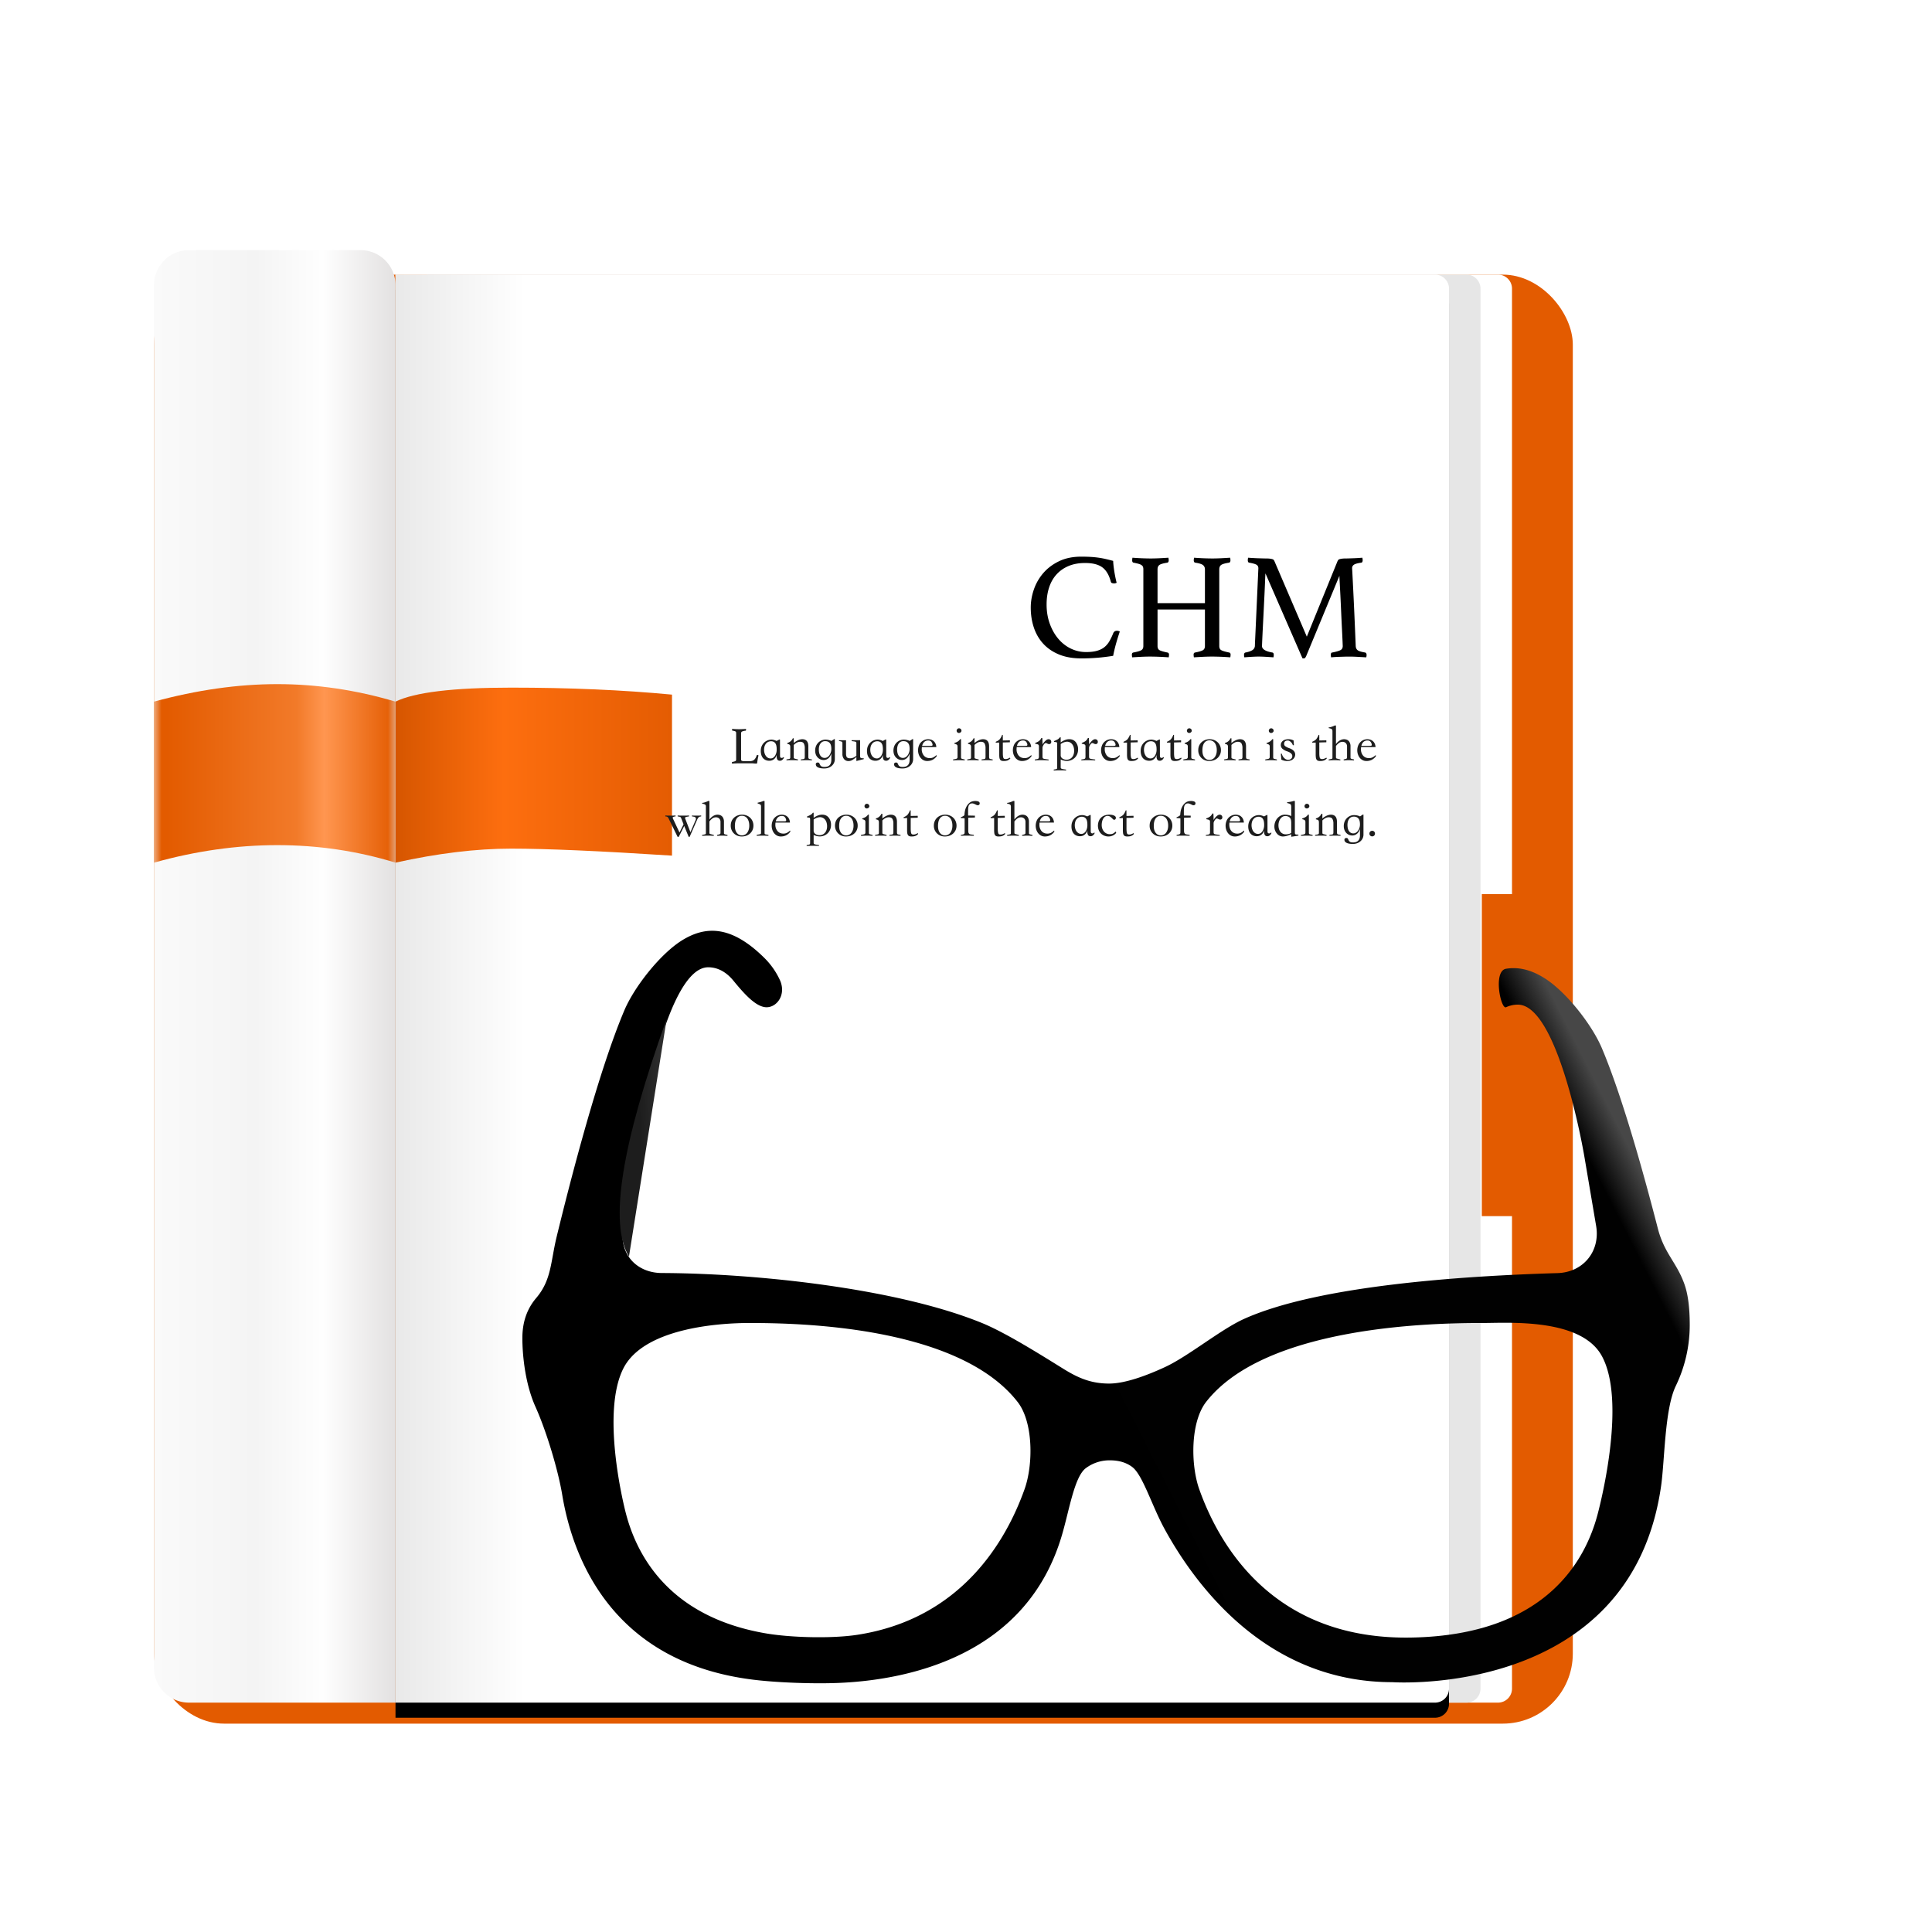 <svg width="128" height="128" version="1.1" viewBox="0 0 128 128" xmlns="http://www.w3.org/2000/svg" xmlns:xlink="http://www.w3.org/1999/xlink"><title>chmsee-icon</title><defs><linearGradient id="d" x1="18.628" x2="99.89" y1="42.025" y2="42.025" gradientTransform="scale(.859 1.164)" gradientUnits="userSpaceOnUse"><stop stop-color="#E9E9E9" offset="0"/><stop stop-color="#fff" offset=".123"/><stop stop-color="#fff" offset="1"/></linearGradient><path id="c" d="M16 1.623h68.87c.512 0 .928.415.928.928v92.754a.928.928 0 0 1-.928.927H16V1.623z"/><filter id="b" x="-2.9%" y="-1.1%" width="105.7%" height="104.2%"><feOffset dx="0" dy="1" in="SourceAlpha" result="shadowOffsetOuter1"/><feGaussianBlur in="shadowOffsetOuter1" result="shadowBlurOuter1" stdDeviation=".5"/><feColorMatrix in="shadowBlurOuter1" values="0 0 0 0 0 0 0 0 0 0 0 0 0 0 0 0 0 0 0.196 0"/></filter><linearGradient id="e" x1="27.303" x2="12.729" y1="43.721" y2="43.721" gradientTransform="scale(1.257 .796)" gradientUnits="userSpaceOnUse"><stop stop-color="#E45C02" offset="0"/><stop stop-color="#FD6E0F" offset=".608"/><stop stop-color="#D65600" offset="1"/></linearGradient><linearGradient id="g" x1="0" x2="39.238" y1="19.619" y2="19.619" gradientTransform="scale(.408 2.453)" gradientUnits="userSpaceOnUse"><stop stop-color="#FAFAFA" offset="0"/><stop stop-color="#F4F4F4" offset=".419"/><stop stop-color="#FEFEFE" offset=".699"/><stop stop-color="#E3E1E1" offset="1"/></linearGradient><path id="f" d="M2.319 0H13.68A2.319 2.319 0 0 1 16 2.319v93.913H2.319a2.319 2.319 0 0 1-2.32-2.319V2.319A2.319 2.319 0 0 1 2.32 0z"/><linearGradient id="h" x1="13.756" x2=".746" y1="40.323" y2="40.323" gradientTransform="scale(1.163 .86)" gradientUnits="userSpaceOnUse"><stop stop-color="#E35B00" offset="0"/><stop stop-color="#FF9650" offset=".311"/><stop stop-color="#F27A29" offset=".433"/><stop stop-color="#E35B00" offset="1"/></linearGradient><path id="l" d="M15.033 25.986c3.194 0 13.836.167 17.78 5.234 1.052 1.352 1.034 4.187.452 5.793-1.207 3.38-4.166 8.57-11.075 9.631-1.69.26-4.47.192-6.154-.111-6.252-1.104-8.42-5.055-9.168-7.895-.229-.864-1.626-6.74-.186-9.626 1.33-2.667 6.254-3.026 8.351-3.026zm48.583 0c1.705 0 6.522-.344 7.902 2.188 1.617 2.965-.038 9.562-.272 10.451-.854 3.268-3.597 8.007-12.245 8.199-9.132.217-12.778-5.96-14.152-9.811-.576-1.607-.6-4.441.446-5.793 3.943-5.067 15.128-5.234 18.322-5.234zM15.033 49.584c1.69.236 4.464.329 6.166.236 4.402-.224 12.221-1.793 14.555-9.805.483-1.644.817-3.84 1.573-4.41a2.61 2.61 0 0 1 1.61-.52c.655 0 1.132.185 1.473.446.693.527 1.312 2.604 2.142 4.111 2.086 3.808 6.81 10.14 15.075 10.14 0 0 15.805 1.11 17.817-13.005.241-1.693.232-5.074.968-6.612a9.277 9.277 0 0 0 .929-4.044c0-1.197-.124-2.077-.36-2.729-.513-1.432-1.327-2.014-1.754-3.67-1.01-3.92-2.396-8.837-3.708-11.945-.663-1.569-2.402-3.789-3.863-4.676-.775-.475-1.587-.728-2.482-.585-.88.141-.356 2.712-.002 2.549.234-.108.493-.171.781-.171 2.7 0 4.396 10.004 4.396 10.004l.792 4.67c.279 1.686-.873 3.07-2.575 3.113-6.297.186-15.861.825-20.764 3.039-1.548.7-3.69 2.48-5.244 3.194-1.232.57-2.644 1.085-3.684 1.085-1.262 0-2.123-.416-3.045-.986-1.45-.9-3.802-2.382-5.38-3.027-5.622-2.294-14.92-3.287-21.191-3.311-1.709 0-2.86-1.278-2.576-2.965l1.239-7.287S9.61 2.419 12.31 2.419c.718 0 1.269.397 1.671.887.688.837 1.474 1.742 2.18 1.761.712.012 1.324-.837.91-1.78a5.002 5.002 0 0 0-1.065-1.513C13.814-.384 12.13-.316 10.6.62c-1.455.894-3.2 3.108-3.857 4.683-1.69 4-3.51 11.014-4.482 15.008-.396 1.662-.336 2.836-1.351 4.027-.557.658-.91 1.507-.91 2.636 0 0-.05 2.518.867 4.564.705 1.563 1.493 4.147 1.772 5.828.68 4.105 3.219 10.965 12.394 12.218z"/><filter id="k" color-interpolation-filters="sRGB"><feFlood flood-color="#000" flood-opacity=".196" result="flood"/><feComposite in="flood" in2="SourceGraphic" operator="in" result="composite1"/><feGaussianBlur in="composite1" result="blur" stdDeviation="1.5"/><feOffset dx="-5.08" dy="1.5" result="offset"/><feComposite in="SourceGraphic" in2="offset" result="composite2"/></filter><linearGradient id="j" x1="60.352" x2="1.7" y1="22.472" y2="41.637" gradientTransform="scale(1.246 .803)" gradientUnits="userSpaceOnUse"><stop stop-color="#474747" offset="0"/><stop stop-color="#010101" offset=".038"/><stop offset="1"/></linearGradient><linearGradient id="m" x1="21.499" x2="17.996" y1="8.437" y2="8.968" gradientTransform="matrix(.445 0 0 2.248 39.689 58.666)" gradientUnits="userSpaceOnUse"><stop stop-color="#2E2E2E" offset="0"/><stop stop-color="#1D1D1D" offset="1"/></linearGradient><filter id="a" color-interpolation-filters="sRGB"><feFlood flood-color="#000" flood-opacity=".196" result="flood"/><feComposite in="flood" in2="SourceGraphic" operator="in" result="composite1"/><feGaussianBlur in="composite1" result="blur" stdDeviation="1.5"/><feOffset dx="0" dy="1.5" result="offset"/><feComposite in="SourceGraphic" in2="offset" result="composite2"/></filter></defs><g filter="url(#a)"><g fill-rule="evenodd"><g transform="translate(10.203 15.072)"><rect y="1.623" width="94" height="96" rx="4.638" fill="#e35b00"/><path d="M16 1.623h73.043c.512 0 .928.415.928.928v92.754a.928.928 0 0 1-.928.927H16V1.623z" fill="#fff"/><path d="M18.087 1.623h68.87c.512 0 .928.415.928.928v92.754a.928.928 0 0 1-.928.927h-68.87V1.623z" fill="#e6e6e6"/><path fill="#fff" d="M88 46.123h2v8.5h-2z"/><use width="100%" height="100%" fill="#000" filter="url(#b)" xlink:href="#c"/><use width="100%" height="100%" fill="url(#d)" fill-rule="evenodd" xlink:href="#c"/><path d="M16 29.913c1.258-.618 3.813-.928 7.665-.928s7.403.155 10.654.464v10.667c-4.784-.309-8.335-.464-10.654-.464-2.319 0-4.874.31-7.665.928z" fill="url(#e)"/><mask id="i" fill="#fff"><use width="100%" height="100%" xlink:href="#f"/></mask><use width="100%" height="100%" fill="url(#g)" xlink:href="#f"/><path d="M0 29.913c2.84-.773 5.564-1.16 8.174-1.16 2.61 0 5.218.387 7.826 1.16V40.58c-2.532-.773-5.14-1.16-7.826-1.16s-5.41.387-8.174 1.16" fill="url(#h)" mask="url(#i)"/></g><path fill="#e35b00" d="M98.174 57.739h4.029v21.333h-4.029z"/><path d="M49.099 48.822c0 .039.017.067.052.083s.082.024.142.024h.38a.518.518 0 0 0 .174-.026c.048-.017.09-.042.125-.074s.065-.073.092-.12.05-.102.071-.162c.007-.019.021-.028.042-.028.012 0 .024.003.036.009l.04.019c-.016.07-.031.143-.046.22a3.662 3.662 0 0 0-.04.263c-.003.026-.01.042-.021.049a.08.08 0 0 1-.042.01c-.04 0-.089-.002-.148-.008s-.11-.009-.155-.009h-.87a9.134 9.134 0 0 0-.435.017.3.3 0 0 1-.006-.055c0-.033.012-.051.035-.056a.673.673 0 0 0 .195-.054.099.099 0 0 0 .052-.092v-1.774c0-.046-.016-.08-.049-.099s-.095-.037-.188-.05a.037.037 0 0 1-.026-.02.074.074 0 0 1-.009-.036.31.31 0 0 1 .007-.06c.08.005.157.01.233.013a4.394 4.394 0 0 0 .446 0l.236-.012a.3.3 0 0 1 .007.055c0 .04-.013.06-.038.063a.77.77 0 0 0-.221.05c-.048.023-.071.063-.071.12v1.74zm1.871.08a.585.585 0 0 1-.25-.05.488.488 0 0 1-.178-.138c-.046-.058-.081-.127-.104-.205s-.035-.164-.035-.254c0-.123.02-.232.063-.326a.699.699 0 0 1 .391-.377.718.718 0 0 1 .26-.049.54.54 0 0 1 .126.014 1.056 1.056 0 0 1 .207.073l.195-.1.031.01c0 .18 0 .361.002.54l.001.542c0 .092.04.136.119.132a.101.101 0 0 0 .045-.009.519.519 0 0 0 .035-.02l.031-.023.035.02a.432.432 0 0 1-.063.112.369.369 0 0 1-.087.075.223.223 0 0 1-.121.033c-.08 0-.135-.025-.167-.075s-.05-.119-.05-.207v-.105a.636.636 0 0 1-.06.143.471.471 0 0 1-.426.243zm.487-.77c0-.078-.006-.15-.02-.215a.452.452 0 0 0-.064-.165.305.305 0 0 0-.116-.104.391.391 0 0 0-.18-.037c-.048 0-.1.01-.154.03a.391.391 0 0 0-.148.097.538.538 0 0 0-.11.174.819.819 0 0 0-.014.477.61.61 0 0 0 .086.186.429.429 0 0 0 .136.127.357.357 0 0 0 .184.047.301.301 0 0 0 .155-.042c.047-.028.088-.067.123-.117s.063-.108.085-.175a.774.774 0 0 0 .037-.22v-.062zm2.334.742a6.457 6.457 0 0 0-.734 0v-.06l.184-.027c.051-.007.077-.052.077-.136v-.588a.63.63 0 0 0-.063-.304c-.042-.075-.124-.113-.247-.113-.141 0-.281.07-.42.209v.834c0 .038.027.063.083.077l.195.049v.059l-.117-.007a3.24 3.24 0 0 0-.151-.004h-.115c-.081 0-.154 0-.217.002a1.77 1.77 0 0 0-.159.009v-.06l.181-.034c.047-.007.07-.042.07-.104v-.69c0-.071-.015-.12-.044-.145a.314.314 0 0 0-.154-.056v-.063a.55.55 0 0 0 .368-.31h.06v.317c.088-.078.183-.14.286-.186a.701.701 0 0 1 .277-.068c.269 0 .403.16.403.477v.689c0 .044.006.077.018.1s.035.039.07.046l.149.028v.059zm.779-.021a.533.533 0 0 1-.403-.176.567.567 0 0 1-.119-.196.728.728 0 0 1-.041-.25.78.78 0 0 1 .053-.295.692.692 0 0 1 .366-.379.65.65 0 0 1 .262-.054.92.92 0 0 1 .292.046c.04.011.072.025.098.041l.202-.128.03.01v1.318a.578.578 0 0 1-.196.442c-.061.056-.134.1-.219.132s-.178.049-.28.049a1.25 1.25 0 0 1-.304-.03c-.076-.02-.132-.044-.17-.073a.213.213 0 0 1-.093-.172c0-.04.012-.069.035-.089a.135.135 0 0 1 .09-.03c.056 0 .091.016.107.046l.047.101c.017.037.044.07.083.1s.111.046.216.046c.301 0 .452-.159.452-.476v-.414a.832.832 0 0 1-.066.156.574.574 0 0 1-.105.138.509.509 0 0 1-.147.099.458.458 0 0 1-.19.038zm.508-.737c0-.07-.006-.136-.018-.197s-.033-.116-.064-.163-.074-.085-.127-.112-.122-.04-.205-.04a.366.366 0 0 0-.29.136.514.514 0 0 0-.091.174.808.808 0 0 0-.033.243c0 .07.007.138.02.205a.57.57 0 0 0 .069.18.376.376 0 0 0 .12.125.321.321 0 0 0 .177.047c.065 0 .124-.016.177-.049s.1-.076.138-.13a.735.735 0 0 0 .127-.388v-.031zm.508-.574h.466v.89c0 .111.019.19.057.237.038.046.109.07.21.07.151 0 .29-.058.418-.171v-.835a.126.126 0 0 0-.01-.056c-.007-.014-.022-.025-.044-.033a.558.558 0 0 0-.096-.022 2.764 2.764 0 0 0-.163-.021v-.06h.56v1.02c0 .041.002.074.007.097.005.023.015.04.031.052s.04.02.072.023c.03.003.074.005.13.005 0 .01 0 .019.002.028l.001.028-.49.125v-.264a1.757 1.757 0 0 1-.273.2.505.505 0 0 1-.252.067.362.362 0 0 1-.29-.128.508.508 0 0 1-.11-.341v-.724c0-.044-.015-.074-.044-.09s-.09-.031-.182-.045v-.052zm2.42 1.36a.585.585 0 0 1-.25-.05.488.488 0 0 1-.177-.138.592.592 0 0 1-.105-.205.896.896 0 0 1-.034-.254c0-.123.02-.232.062-.326a.699.699 0 0 1 .65-.426.54.54 0 0 1 .128.014 1.057 1.057 0 0 1 .207.073l.194-.1.032.01.001.54c.002.18.002.36.002.542 0 .092.04.136.118.132a.101.101 0 0 0 .046-.009.519.519 0 0 0 .034-.02c.01-.008.02-.016.032-.023l.034.02a.432.432 0 0 1-.062.112.369.369 0 0 1-.087.075.223.223 0 0 1-.122.033c-.079 0-.134-.025-.167-.075a.377.377 0 0 1-.049-.207v-.105a.636.636 0 0 1-.06.143.478.478 0 0 1-.426.243zm.488-.77c0-.078-.007-.15-.02-.215-.012-.065-.034-.12-.064-.165s-.069-.08-.116-.104a.391.391 0 0 0-.18-.037c-.048 0-.1.01-.154.03a.391.391 0 0 0-.148.097.538.538 0 0 0-.11.174.82.82 0 0 0-.014.477.61.61 0 0 0 .086.186.429.429 0 0 0 .135.127.357.357 0 0 0 .185.047.301.301 0 0 0 .154-.042.392.392 0 0 0 .124-.117.67.67 0 0 0 .085-.175.774.774 0 0 0 .037-.22v-.062zm1.262.72a.533.533 0 0 1-.403-.175.567.567 0 0 1-.119-.196.728.728 0 0 1-.041-.25.78.78 0 0 1 .054-.295.692.692 0 0 1 .365-.379.65.65 0 0 1 .262-.054.92.92 0 0 1 .293.046c.039.011.071.025.097.041l.202-.128.031.01v1.318a.578.578 0 0 1-.197.442c-.061.056-.134.1-.219.132s-.178.049-.28.049a1.25 1.25 0 0 1-.304-.03.492.492 0 0 1-.17-.073.21.21 0 0 1-.093-.172c0-.04.012-.069.035-.089a.135.135 0 0 1 .09-.03c.056 0 .092.016.107.046l.047.101c.017.037.044.07.083.1s.111.046.216.046c.301 0 .452-.159.452-.476v-.414a.832.832 0 0 1-.066.156.574.574 0 0 1-.105.138.509.509 0 0 1-.147.099.458.458 0 0 1-.19.038zm.508-.736c0-.07-.006-.136-.017-.197s-.033-.116-.065-.163c-.031-.048-.073-.085-.127-.112s-.121-.04-.205-.04a.359.359 0 0 0-.29.136.514.514 0 0 0-.09.174.808.808 0 0 0-.034.243c0 .07.007.138.021.205a.57.57 0 0 0 .068.18.376.376 0 0 0 .12.125.321.321 0 0 0 .177.047c.065 0 .124-.016.178-.049s.099-.076.137-.13a.735.735 0 0 0 .127-.388v-.031zm1.77-.119h-.956a.887.887 0 0 0-.01.132.64.64 0 0 0 .142.433c.095.11.226.166.393.166a.521.521 0 0 0 .223-.047.867.867 0 0 0 .219-.159l.014.08c-.08.105-.17.184-.273.237s-.224.08-.36.08c-.086 0-.166-.018-.239-.054s-.136-.086-.19-.151-.098-.141-.128-.228a.86.86 0 0 1 .005-.57.652.652 0 0 1 .838-.402.484.484 0 0 1 .275.271.66.66 0 0 1 .047.212zm-.939-.08h.505l.09-.001a.156.156 0 0 0 .063-.014.052.052 0 0 0 .03-.037.171.171 0 0 0-.006-.07.37.37 0 0 0-.085-.163c-.043-.049-.109-.073-.197-.073-.104 0-.191.032-.26.096s-.117.15-.14.262zm2.821.96a1.815 1.815 0 0 0-.151-.01 6.628 6.628 0 0 0-.621.01v-.059l.188-.038c.072-.014.108-.056.108-.125v-.693c0-.055-.014-.096-.042-.121a.387.387 0 0 0-.167-.066v-.053c.081-.02.155-.052.22-.093s.12-.094.159-.157h.06v1.193c0 .035.004.06.015.077.01.016.03.027.06.034l.171.042v.06zm-.379-2.125c.044 0 .082.016.115.047s.048.069.048.113c0 .04-.016.074-.05.104a.174.174 0 0 1-.12.046.144.144 0 0 1-.106-.044.144.144 0 0 1-.044-.106c0-.044.016-.082.047-.113a.15.15 0 0 1 .11-.047zm2.23 2.122a6.457 6.457 0 0 0-.734 0v-.06l.184-.027c.051-.007.077-.052.077-.136v-.588a.63.63 0 0 0-.063-.304c-.042-.075-.124-.113-.247-.113-.141 0-.282.07-.42.209v.834c0 .038.027.063.083.077l.194.049v.059l-.116-.007a3.24 3.24 0 0 0-.151-.004h-.115c-.081 0-.154 0-.218.002a1.77 1.77 0 0 0-.158.009v-.06l.181-.034c.046-.007.07-.042.07-.105v-.688c0-.072-.015-.12-.044-.146a.314.314 0 0 0-.155-.056v-.063a.55.55 0 0 0 .369-.31h.06v.317c.087-.078.183-.14.286-.186s.195-.068.277-.068c.269 0 .403.16.403.477v.689c0 .044.006.077.017.1s.035.039.07.046l.15.028v.059zm.626-1.687h.045c0 .062 0 .124.002.186l.001.186.466-.01v.128l-.466.014v.7c0 .136.01.238.03.305.02.068.075.099.165.094a.386.386 0 0 0 .12-.022.824.824 0 0 0 .151-.072l.032.049c-.047.056-.103.099-.169.129s-.157.045-.273.045a.424.424 0 0 1-.146-.02.191.191 0 0 1-.09-.07.303.303 0 0 1-.048-.134 1.558 1.558 0 0 1-.012-.214v-.783c-.032 0-.063 0-.094.002l-.094.002c-.033 0-.048-.01-.048-.028 0-.019.015-.035.045-.049a.65.65 0 0 0 .22-.143 1.002 1.002 0 0 0 .163-.296zm1.923.81h-.956a.886.886 0 0 0-.01.132.64.64 0 0 0 .142.433c.095.11.226.166.393.166a.521.521 0 0 0 .222-.047.867.867 0 0 0 .22-.159l.014.08c-.08.105-.17.184-.274.237s-.223.08-.36.08c-.085 0-.165-.018-.238-.054s-.137-.086-.191-.151-.097-.141-.127-.228a.86.86 0 0 1 .005-.57.652.652 0 0 1 .838-.402.484.484 0 0 1 .275.271.66.66 0 0 1 .047.212zm-.939-.08h.504c.035 0 .065 0 .09-.002a.156.156 0 0 0 .063-.013.052.052 0 0 0 .03-.037.171.171 0 0 0-.005-.07.37.37 0 0 0-.085-.163c-.043-.049-.109-.073-.197-.073-.104 0-.191.032-.26.096s-.117.15-.14.262zm1.18.96v-.055l.166-.032c.046-.011.076-.029.089-.052a.285.285 0 0 0 .019-.125v-.668c0-.046-.01-.08-.03-.1-.02-.022-.063-.04-.13-.053l-.09-.02.007-.053a.908.908 0 0 0 .233-.113.56.56 0 0 0 .17-.21h.063a4.965 4.965 0 0 1 .014.43 1.015 1.015 0 0 1 .184-.236c.079-.076.15-.115.212-.115.058 0 .103.017.136.05s.048.073.048.124c0 .047-.013.083-.04.11s-.06.04-.099.04-.08-.012-.121-.035-.078-.035-.108-.035c-.023 0-.047.012-.072.035-.024.023-.047.051-.067.084s-.039.066-.053.102-.02.066-.02.089v.58c0 .061.01.101.03.12.019.02.061.035.126.044l.25.039v.055a7.88 7.88 0 0 0-.445-.014h-.048a6.973 6.973 0 0 0-.425.014zm1.717-1.19c.214-.155.418-.226.613-.212.162.01.292.076.39.199a.755.755 0 0 1 .149.487.789.789 0 0 1-.056.295.706.706 0 0 1-.395.4.744.744 0 0 1-.297.06.94.94 0 0 1-.404-.101v.528c0 .03.01.054.03.072.02.017.059.03.117.04l.208.034v.06c-.032-.005-.069-.008-.11-.01l-.14-.004h-.143a7.136 7.136 0 0 0-.424.013v-.059l.146-.028c.035-.006.057-.017.068-.033s.015-.044.015-.088v-1.534c0-.086-.015-.13-.045-.132l-.17-.028.01-.049a2.314 2.314 0 0 0 .25-.118.49.49 0 0 0 .136-.132h.052v.34zm0 .108v.748c0 .084.037.153.11.207a.468.468 0 0 0 .287.082.46.46 0 0 0 .358-.165c.044-.052.078-.114.101-.186s.035-.151.035-.237a.84.84 0 0 0-.038-.262.548.548 0 0 0-.11-.197.422.422 0 0 0-.384-.14.82.82 0 0 0-.359.15zm1.367 1.082v-.056l.167-.03c.047-.012.076-.03.09-.053a.285.285 0 0 0 .018-.125v-.668c0-.046-.01-.08-.03-.1-.019-.022-.063-.04-.13-.053l-.09-.021.007-.052a.908.908 0 0 0 .233-.113.56.56 0 0 0 .17-.21h.063a4.965 4.965 0 0 1 .014.43 1.015 1.015 0 0 1 .184-.236c.079-.076.15-.115.212-.115.058 0 .104.017.136.05s.049.073.049.124c0 .047-.014.083-.04.11s-.06.04-.1.04-.08-.012-.121-.035-.078-.035-.108-.035c-.023 0-.047.012-.071.035a.578.578 0 0 0-.12.186.258.258 0 0 0-.021.089v.58c0 .061.01.101.03.12.02.02.061.035.126.044l.25.038v.056a7.88 7.88 0 0 0-.445-.014h-.048a6.973 6.973 0 0 0-.424.014zm2.519-.88h-.957a.886.886 0 0 0-.01.132.64.64 0 0 0 .142.433c.095.11.226.166.393.166a.521.521 0 0 0 .223-.047.867.867 0 0 0 .22-.159l.013.08c-.079.105-.17.184-.273.237s-.223.08-.36.08c-.086 0-.165-.018-.238-.054s-.137-.086-.192-.151a.715.715 0 0 1-.126-.228.86.86 0 0 1 .005-.57.648.648 0 0 1 .628-.44c.076 0 .146.012.21.038s.119.06.165.106c.047.045.083.1.11.165s.042.136.047.212zm-.94-.08h.505c.035 0 .065 0 .09-.002a.156.156 0 0 0 .063-.014.052.052 0 0 0 .03-.036.171.171 0 0 0-.006-.07.37.37 0 0 0-.085-.163c-.043-.049-.108-.073-.196-.073-.105 0-.192.032-.261.095s-.116.152-.14.263zm1.639-.73h.045c0 .062 0 .124.002.186l.002.186.466-.01v.128l-.466.014v.7c0 .136.01.238.03.305.019.068.074.099.164.094a.386.386 0 0 0 .12-.022.824.824 0 0 0 .152-.072l.03.049c-.045.056-.102.099-.168.129s-.157.045-.273.045a.424.424 0 0 1-.146-.021.191.191 0 0 1-.09-.07.303.303 0 0 1-.047-.133 1.558 1.558 0 0 1-.012-.214v-.783c-.033 0-.064 0-.094.002l-.094.001c-.032 0-.049-.009-.049-.027 0-.019.015-.035.045-.049a.65.65 0 0 0 .22-.143 1.003 1.003 0 0 0 .163-.296zm1.28 1.714a.585.585 0 0 1-.25-.05.488.488 0 0 1-.178-.137.592.592 0 0 1-.104-.206.896.896 0 0 1-.035-.253c0-.123.02-.232.063-.326a.699.699 0 0 1 .65-.426.54.54 0 0 1 .127.014 1.057 1.057 0 0 1 .207.073l.195-.1.031.01c0 .18 0 .36.002.54l.001.541c0 .093.04.137.119.133a.101.101 0 0 0 .045-.009.519.519 0 0 0 .035-.02c.009-.008.02-.017.031-.024l.035.021a.432.432 0 0 1-.063.112.369.369 0 0 1-.087.074.223.223 0 0 1-.122.033c-.078 0-.134-.024-.167-.074a.377.377 0 0 1-.048-.207v-.105a.636.636 0 0 1-.061.143.5.5 0 0 1-.238.21.49.49 0 0 1-.188.033zm.487-.768c0-.08-.007-.15-.02-.216a.452.452 0 0 0-.064-.165.305.305 0 0 0-.116-.104.391.391 0 0 0-.18-.037c-.048 0-.1.01-.154.03a.391.391 0 0 0-.148.097.538.538 0 0 0-.11.174.82.82 0 0 0-.014.477c.02.07.049.132.086.186s.082.095.136.126a.357.357 0 0 0 .184.047.301.301 0 0 0 .155-.041.392.392 0 0 0 .123-.117.67.67 0 0 0 .085-.175.774.774 0 0 0 .037-.22v-.062zm1.11-.946h.045l.001.186c.002.061.002.123.002.186l.466-.01v.128l-.466.014v.7c0 .136.01.238.03.305.02.068.074.099.165.094a.386.386 0 0 0 .12-.022.824.824 0 0 0 .151-.072l.031.049c-.046.056-.102.099-.168.129s-.157.045-.273.045a.424.424 0 0 1-.146-.021.191.191 0 0 1-.09-.07.303.303 0 0 1-.048-.133 1.558 1.558 0 0 1-.012-.214v-.783c-.032 0-.064 0-.094.002l-.094.001c-.033 0-.048-.009-.048-.027 0-.019.015-.035.045-.049a.65.65 0 0 0 .219-.143 1.003 1.003 0 0 0 .163-.296zm1.436 1.69a1.815 1.815 0 0 0-.151-.01 6.628 6.628 0 0 0-.621.01v-.059l.188-.038c.072-.014.107-.056.107-.126v-.692c0-.055-.013-.096-.041-.121a.387.387 0 0 0-.167-.067v-.052c.08-.02.155-.052.22-.094s.12-.094.159-.156h.059v1.193c0 .035.005.06.016.076.01.017.03.028.06.035l.171.042v.059zm-.38-2.125c.045 0 .083.016.116.047s.048.069.048.113c0 .04-.016.074-.05.104a.174.174 0 0 1-.12.045.144.144 0 0 1-.106-.043.144.144 0 0 1-.044-.106c0-.044.016-.082.047-.113a.15.15 0 0 1 .11-.047zm1.323 2.167c-.105 0-.201-.018-.29-.054a.694.694 0 0 1-.437-.666c0-.107.018-.204.055-.292s.09-.164.157-.228a.73.73 0 0 1 .238-.15.827.827 0 0 1 .304-.054c.114 0 .217.02.308.058a.706.706 0 0 1 .44.673.684.684 0 0 1-.217.508.723.723 0 0 1-.245.151.879.879 0 0 1-.313.054zm-.453-.692c0 .192.043.343.13.454s.197.165.336.165a.43.43 0 0 0 .35-.176.655.655 0 0 0 .1-.203c.025-.08.037-.167.037-.265s-.01-.186-.033-.266-.054-.149-.095-.207a.431.431 0 0 0-.355-.18.404.404 0 0 0-.344.17c-.084.114-.126.283-.126.508zm3.127.647a6.457 6.457 0 0 0-.734 0v-.06l.185-.027c.05-.007.076-.052.076-.136v-.588a.63.63 0 0 0-.062-.304c-.042-.075-.124-.113-.247-.113-.142 0-.282.07-.421.209v.834c0 .037.028.063.083.077l.195.049v.059l-.116-.007a3.24 3.24 0 0 0-.152-.004h-.114c-.082 0-.154 0-.218.002a1.77 1.77 0 0 0-.158.009v-.06l.18-.034c.047-.007.07-.042.07-.105v-.688c0-.072-.014-.12-.043-.146a.314.314 0 0 0-.155-.056v-.063a.55.55 0 0 0 .369-.31h.059v.317c.088-.079.184-.14.287-.186s.195-.068.276-.068c.27 0 .404.16.404.477v.689c0 .044.006.077.017.1s.035.039.07.046l.15.028v.059zm1.81.003a1.815 1.815 0 0 0-.152-.01 6.628 6.628 0 0 0-.621.01v-.059l.188-.038c.072-.014.108-.056.108-.125v-.693c0-.055-.014-.096-.042-.121a.387.387 0 0 0-.167-.066v-.053c.081-.02.155-.052.22-.094s.12-.093.159-.156h.06v1.193c0 .035.004.06.015.076.01.017.03.028.06.035l.171.042v.06zm-.38-2.125c.044 0 .082.016.115.047s.048.069.048.113c0 .04-.016.074-.05.104a.174.174 0 0 1-.12.046.144.144 0 0 1-.106-.044.144.144 0 0 1-.044-.106c0-.044.016-.082.047-.113a.15.15 0 0 1 .11-.047zm1.436 1.12a.484.484 0 0 0-.23-.282.214.214 0 0 0-.1-.028c-.167 0-.25.075-.25.223a.19.19 0 0 0 .085.16.995.995 0 0 0 .255.122c.262.095.393.235.393.42a.399.399 0 0 1-.15.317c-.045.037-.099.066-.16.085s-.123.03-.19.03a.848.848 0 0 1-.414-.09l-.035-.397h.063a.599.599 0 0 0 .166.297c.08.073.163.11.25.11.082 0 .149-.023.2-.068s.08-.105.08-.179c0-.13-.11-.233-.328-.31a.947.947 0 0 1-.332-.179.339.339 0 0 1-.1-.255c0-.056.014-.107.04-.153.025-.047.06-.086.104-.119s.095-.057.154-.074a.669.669 0 0 1 .19-.027.7.7 0 0 1 .358.084l.021.313h-.07zm1.705-.685h.045c0 .062 0 .124.002.186l.001.186.466-.01v.128l-.466.014v.7c0 .136.01.238.03.305.02.068.075.099.165.094a.386.386 0 0 0 .12-.022.824.824 0 0 0 .151-.072l.032.049a.472.472 0 0 1-.169.129.672.672 0 0 1-.273.045.424.424 0 0 1-.146-.02.191.191 0 0 1-.09-.07.303.303 0 0 1-.047-.134 1.558 1.558 0 0 1-.013-.214v-.783c-.032 0-.063 0-.094.002l-.093.002c-.032 0-.05-.01-.05-.028 0-.019.016-.035.046-.049a.65.65 0 0 0 .22-.143 1.002 1.002 0 0 0 .163-.296zm.918-.244c0-.03-.003-.055-.009-.076s-.017-.04-.034-.054c-.018-.015-.043-.029-.077-.04s-.077-.023-.13-.035v-.045c.046-.002.104-.014.175-.035s.146-.051.225-.09h.083v1.224c.165-.209.344-.314.54-.317a.491.491 0 0 1 .114.014c.097.021.173.071.228.15a.534.534 0 0 1 .082.31v.744a.09.09 0 0 0 .013.054c.01.012.034.025.073.036l.147.035v.06a8.017 8.017 0 0 0-.341-.015c-.04 0-.089.001-.148.004l-.197.01v-.059l.14-.038c.03-.01.051-.02.064-.033.013-.013.019-.04.019-.079v-.71a.31.31 0 0 0-.082-.225.286.286 0 0 0-.214-.084.398.398 0 0 0-.234.07.973.973 0 0 0-.204.205v.744c0 .026.004.046.012.06.008.013.026.024.054.03l.226.06v.06a1.844 1.844 0 0 0-.155-.011 6.815 6.815 0 0 0-.62.01v-.059l.177-.038c.03-.007.05-.016.06-.026.008-.01.013-.03.013-.058v-1.753zm2.856 1.054h-.957a.886.886 0 0 0-.01.132.64.64 0 0 0 .142.433c.095.11.226.166.393.166a.521.521 0 0 0 .223-.047.867.867 0 0 0 .22-.159l.013.08a.807.807 0 0 1-.273.237.773.773 0 0 1-.36.08c-.086 0-.165-.018-.238-.054s-.137-.086-.192-.151-.096-.141-.127-.228a.86.86 0 0 1 .006-.57.652.652 0 0 1 .838-.402.484.484 0 0 1 .275.271.66.66 0 0 1 .047.212zm-.94-.08h.505c.035 0 .065 0 .09-.002a.156.156 0 0 0 .063-.013.052.052 0 0 0 .03-.037.171.171 0 0 0-.006-.07c-.014-.06-.042-.114-.085-.163s-.108-.073-.196-.073c-.105 0-.192.032-.261.096s-.116.15-.14.262zm-46.114 4.61c.05.008.158.011.323.011a4.1 4.1 0 0 0 .355-.01v.059a.51.51 0 0 0-.169.045c-.024.016-.026.05-.005.1l.435.926.268-.543-.133-.347c-.025-.065-.047-.107-.064-.124s-.035-.027-.054-.03l-.139-.027v-.06c.065.008.192.011.383.011.187 0 .311-.003.372-.01v.059l-.157.028c-.035.006-.06.015-.075.026s-.024.022-.03.034c-.004.013-.004.026 0 .04s.008.028.015.042l.337.877.345-.804c.013-.02.02-.044.02-.07s-.004-.048-.014-.069c-.009-.02-.023-.039-.041-.054s-.04-.024-.066-.026l-.143-.024v-.06c.051.008.148.011.292.011.146 0 .253-.003.32-.01v.059l-.087.017c-.07.02-.128.086-.177.195l-.501 1.144h-.063l-.295-.72-.365.72h-.074l-.608-1.242c-.033-.062-.077-.097-.132-.104l-.073-.01v-.06zm2.688-.584c0-.03-.003-.055-.008-.076s-.018-.04-.035-.054a.234.234 0 0 0-.077-.04 1.184 1.184 0 0 0-.13-.035v-.045c.046-.003.105-.014.175-.035s.146-.051.225-.09H47v1.224c.165-.209.345-.314.54-.317a.491.491 0 0 1 .114.014c.098.021.174.071.228.15a.534.534 0 0 1 .082.31v.744a.09.09 0 0 0 .014.054c.009.012.033.025.073.036l.146.035v.06a8.018 8.018 0 0 0-.341-.015c-.04 0-.089.001-.148.004l-.196.01v-.059l.139-.038c.03-.01.051-.02.064-.033s.02-.04.02-.079v-.71a.31.31 0 0 0-.083-.225.286.286 0 0 0-.213-.084.398.398 0 0 0-.235.07.973.973 0 0 0-.204.205v.744c0 .026.004.046.012.06.009.013.027.024.054.03l.226.06v.06a1.843 1.843 0 0 0-.154-.011 6.815 6.815 0 0 0-.621.01v-.059l.177-.038c.03-.007.05-.016.06-.026.009-.01.013-.03.013-.058v-1.753zm2.372 1.976c-.104 0-.2-.018-.288-.054s-.165-.086-.23-.15a.691.691 0 0 1-.153-.227.736.736 0 0 1-.055-.29c0-.106.018-.203.055-.291a.666.666 0 0 1 .157-.228.73.73 0 0 1 .238-.15.827.827 0 0 1 .304-.054c.114 0 .217.02.308.058a.706.706 0 0 1 .44.673.684.684 0 0 1-.217.508c-.069.065-.15.115-.245.151s-.2.054-.314.054zm-.452-.692c0 .192.043.344.129.454s.198.165.337.165a.43.43 0 0 0 .35-.176.655.655 0 0 0 .1-.203c.025-.08.037-.167.037-.265s-.01-.186-.033-.266-.054-.149-.095-.207a.431.431 0 0 0-.355-.18.404.404 0 0 0-.344.17c-.084.114-.126.283-.126.508zm2.223.647l-.184-.007a6.872 6.872 0 0 0-.595.007v-.06l.208-.041c.03-.007.051-.016.063-.028s.017-.035.017-.07v-1.76c0-.048-.013-.084-.041-.107a.587.587 0 0 0-.185-.077v-.049c.044-.009.1-.023.167-.041s.138-.043.213-.073h.08v2.1c0 .045.004.073.013.086.01.012.032.022.067.03l.177.03v.06zm1.426-.877h-.957a.886.886 0 0 0-.01.132.64.64 0 0 0 .143.433c.095.11.226.166.393.166a.521.521 0 0 0 .222-.047.867.867 0 0 0 .22-.159l.013.08c-.078.105-.17.184-.273.237s-.223.08-.36.08c-.085 0-.165-.018-.238-.054s-.137-.086-.191-.151a.715.715 0 0 1-.127-.228.86.86 0 0 1 .005-.57.652.652 0 0 1 .838-.402.484.484 0 0 1 .275.271.66.66 0 0 1 .047.212zm-.94-.08h.505c.035 0 .065 0 .09-.002a.156.156 0 0 0 .063-.013.052.052 0 0 0 .03-.037.171.171 0 0 0-.005-.07.37.37 0 0 0-.086-.163c-.043-.049-.108-.073-.196-.073-.104 0-.191.032-.261.096s-.116.15-.14.262zm2.509-.23c.213-.155.417-.225.612-.212.162.01.293.076.391.199a.755.755 0 0 1 .148.487.789.789 0 0 1-.056.295.706.706 0 0 1-.394.4.744.744 0 0 1-.298.06.94.94 0 0 1-.403-.101v.528c0 .03.01.054.03.072.019.017.058.03.116.04l.208.034v.06c-.032-.005-.069-.008-.11-.01l-.14-.004h-.143a7.136 7.136 0 0 0-.424.013v-.059l.146-.027c.035-.007.058-.018.068-.034.01-.015.016-.044.016-.088v-1.534c0-.086-.015-.13-.046-.132l-.17-.028.01-.049a2.314 2.314 0 0 0 .25-.118.49.49 0 0 0 .136-.132h.053v.34zm0 .108v.748c0 .084.036.153.11.207a.468.468 0 0 0 .286.082.46.46 0 0 0 .358-.165.543.543 0 0 0 .101-.186.767.767 0 0 0 .035-.237c0-.097-.013-.185-.038-.262s-.062-.144-.11-.197a.428.428 0 0 0-.384-.14.82.82 0 0 0-.358.15zm2.142 1.124c-.104 0-.2-.018-.288-.054s-.165-.086-.23-.15a.691.691 0 0 1-.153-.227.736.736 0 0 1-.056-.29c0-.106.019-.203.056-.291a.667.667 0 0 1 .156-.228.73.73 0 0 1 .239-.15.827.827 0 0 1 .304-.054c.114 0 .216.02.308.058a.706.706 0 0 1 .44.673.684.684 0 0 1-.217.508.723.723 0 0 1-.246.151.879.879 0 0 1-.313.054zm-.452-.692c0 .192.043.344.129.454.086.11.198.165.337.165a.43.43 0 0 0 .35-.176.655.655 0 0 0 .1-.203c.025-.08.037-.167.037-.265s-.01-.186-.033-.266-.054-.149-.096-.207a.431.431 0 0 0-.355-.18.404.404 0 0 0-.344.17c-.083.114-.125.283-.125.508zm2.216.65a1.815 1.815 0 0 0-.152-.01 6.628 6.628 0 0 0-.62.01v-.059l.187-.038c.072-.014.108-.056.108-.125v-.693c0-.055-.014-.096-.041-.121a.387.387 0 0 0-.167-.066v-.053c.08-.02.154-.052.22-.093s.12-.094.159-.157h.059v1.193c0 .035.005.06.016.077.01.016.03.027.06.034l.17.042v.06zm-.38-2.125c.045 0 .083.016.115.047s.05.069.05.113c0 .04-.018.074-.051.104a.174.174 0 0 1-.12.046.144.144 0 0 1-.106-.044.144.144 0 0 1-.044-.106c0-.044.016-.082.047-.113a.15.15 0 0 1 .11-.047zm2.23 2.122a6.457 6.457 0 0 0-.734 0v-.06l.185-.027c.05-.007.076-.052.076-.136v-.588a.63.63 0 0 0-.062-.304c-.042-.075-.124-.113-.247-.113-.142 0-.282.07-.421.209v.834c0 .037.028.063.083.077l.195.049v.059l-.116-.007a3.206 3.206 0 0 0-.152-.004h-.115c-.08 0-.153 0-.217.002a1.77 1.77 0 0 0-.158.009v-.06l.18-.034c.047-.007.07-.042.07-.105v-.688c0-.072-.014-.12-.043-.146a.314.314 0 0 0-.155-.056v-.063a.55.55 0 0 0 .369-.31h.059v.317c.088-.079.184-.14.287-.186s.195-.068.276-.068c.27 0 .404.16.404.477v.689c0 .044.006.077.017.1s.035.039.07.046l.15.028v.059zm.626-1.687h.046l.001.186.002.186.466-.01v.128l-.466.014v.7c0 .136.01.238.03.305.02.068.074.099.165.094a.386.386 0 0 0 .12-.022.824.824 0 0 0 .151-.072l.031.049c-.046.056-.102.099-.168.129s-.157.045-.273.045a.424.424 0 0 1-.146-.021c-.038-.014-.068-.037-.09-.07s-.04-.077-.048-.133a1.558 1.558 0 0 1-.012-.214v-.783c-.032 0-.064 0-.094.002l-.094.002c-.033 0-.049-.01-.049-.028 0-.019.016-.035.046-.049a.65.65 0 0 0 .219-.143 1.003 1.003 0 0 0 .163-.296zm2.31 1.732c-.104 0-.2-.018-.289-.054a.694.694 0 0 1-.438-.666c0-.107.019-.204.056-.292a.667.667 0 0 1 .156-.228.73.73 0 0 1 .238-.15.827.827 0 0 1 .305-.054c.113 0 .216.02.308.058a.698.698 0 0 1 .386.39.752.752 0 0 1-.004.565.704.704 0 0 1-.405.377.879.879 0 0 1-.313.054zm-.452-.692c0 .192.043.344.128.454.086.11.199.165.338.165a.43.43 0 0 0 .35-.176.655.655 0 0 0 .1-.203c.025-.08.037-.167.037-.265s-.011-.186-.033-.266-.054-.149-.096-.207a.431.431 0 0 0-.355-.18.404.404 0 0 0-.344.17c-.083.114-.125.283-.125.508zm1.996-.696l.449.01v.122l-.442.014v.87c0 .141.049.219.146.233l.226.035v.059a6.707 6.707 0 0 0-.379-.01h-.1c-.17 0-.297.003-.383.01v-.056l.108-.024a.334.334 0 0 0 .083-.025.096.096 0 0 0 .042-.038.134.134 0 0 0 .016-.06 2.05 2.05 0 0 0 .001-.096v-.856a1.814 1.814 0 0 0-.254-.021v-.052c.054-.021.097-.04.129-.058a.506.506 0 0 0 .075-.046.111.111 0 0 0 .035-.042.126.126 0 0 0 .008-.049c0-.05.009-.123.026-.217s.05-.188.096-.28a.85.85 0 0 1 .19-.249.53.53 0 0 1 .307-.13.693.693 0 0 1 .101-.007c.19.004.285.055.285.153 0 .085-.046.128-.139.128a.175.175 0 0 1-.07-.019 5.198 5.198 0 0 1-.088-.042c-.031-.015-.064-.029-.097-.041s-.067-.02-.1-.02c-.069 0-.123.017-.161.05s-.066.075-.082.128a.7.7 0 0 0-.028.18 5.85 5.85 0 0 0-.003.203v.154c0 .041.001.07.003.09zm1.913-.344h.046l.001.186.002.186.466-.01v.128l-.466.014v.7c0 .136.01.238.03.305.02.068.074.099.165.094a.386.386 0 0 0 .12-.022.824.824 0 0 0 .151-.072l.031.049c-.046.056-.102.099-.168.129s-.157.045-.273.045a.424.424 0 0 1-.147-.02.191.191 0 0 1-.09-.07.303.303 0 0 1-.047-.134 1.558 1.558 0 0 1-.012-.214v-.783c-.033 0-.064 0-.094.002l-.094.002c-.033 0-.049-.01-.049-.028 0-.019.015-.035.046-.049a.65.65 0 0 0 .219-.143 1.002 1.002 0 0 0 .163-.296zm.919-.244c0-.03-.003-.055-.01-.076s-.017-.04-.034-.054c-.017-.015-.043-.029-.076-.04s-.078-.023-.13-.035v-.045c.045-.003.104-.014.175-.035s.145-.051.224-.09h.084v1.224c.164-.209.344-.314.539-.317a.491.491 0 0 1 .115.014c.097.021.173.071.227.15a.534.534 0 0 1 .082.31v.744a.09.09 0 0 0 .014.054c.01.012.034.025.073.036l.146.035v.06a8.017 8.017 0 0 0-.34-.015c-.04 0-.09.001-.149.004l-.196.01v-.059l.139-.038c.03-.01.052-.02.064-.033.013-.013.02-.04.02-.079v-.71a.31.31 0 0 0-.082-.225.286.286 0 0 0-.214-.084.398.398 0 0 0-.235.07.973.973 0 0 0-.203.205v.744c0 .026.004.046.012.06.008.013.026.024.054.03l.226.06v.06a1.844 1.844 0 0 0-.155-.011 6.815 6.815 0 0 0-.62.01v-.059l.177-.038c.03-.007.05-.016.059-.026.009-.01.014-.03.014-.058v-1.753zm2.855 1.054h-.956a.887.887 0 0 0-.01.132.64.64 0 0 0 .142.433c.095.11.226.166.393.166a.521.521 0 0 0 .223-.047.867.867 0 0 0 .219-.159l.014.08c-.08.105-.17.184-.273.237s-.224.08-.36.08c-.086 0-.166-.018-.239-.054s-.137-.086-.191-.151-.097-.141-.127-.228a.86.86 0 0 1 .005-.57.652.652 0 0 1 .838-.402.484.484 0 0 1 .275.271.66.66 0 0 1 .047.212zm-.939-.08h.504c.035 0 .065 0 .09-.002a.156.156 0 0 0 .064-.014.052.052 0 0 0 .03-.036.171.171 0 0 0-.006-.07.37.37 0 0 0-.085-.163c-.043-.049-.109-.073-.197-.073-.104 0-.191.032-.26.096s-.117.15-.14.262zm2.664.985a.585.585 0 0 1-.25-.05.488.488 0 0 1-.177-.138.592.592 0 0 1-.105-.206.896.896 0 0 1-.035-.253c0-.123.021-.232.063-.326a.699.699 0 0 1 .65-.426.54.54 0 0 1 .127.014 1.057 1.057 0 0 1 .207.073l.195-.1.032.01.001.54.002.542c0 .092.04.136.118.132a.101.101 0 0 0 .045-.009.519.519 0 0 0 .035-.02c.01-.008.02-.017.031-.024l.035.021a.432.432 0 0 1-.062.112.369.369 0 0 1-.087.074.223.223 0 0 1-.122.033c-.079 0-.135-.024-.167-.074a.377.377 0 0 1-.049-.207v-.105a.636.636 0 0 1-.06.143.5.5 0 0 1-.238.21.49.49 0 0 1-.189.033zm.487-.77c0-.078-.006-.15-.019-.215s-.034-.12-.064-.165-.07-.08-.117-.104a.391.391 0 0 0-.179-.037c-.048 0-.1.01-.155.03a.391.391 0 0 0-.147.097.538.538 0 0 0-.11.174.82.82 0 0 0-.014.477.61.61 0 0 0 .085.186.429.429 0 0 0 .136.126.357.357 0 0 0 .184.047.301.301 0 0 0 .155-.041.392.392 0 0 0 .124-.117.67.67 0 0 0 .085-.175.774.774 0 0 0 .036-.22v-.062zm1.913.543a.59.59 0 0 1-.227.181.71.71 0 0 1-.576.005.652.652 0 0 1-.362-.377.852.852 0 0 1 .002-.57.64.64 0 0 1 .386-.385.896.896 0 0 1 .322-.054c.127 0 .231.02.311.058s.12.089.12.151c0 .035-.01.064-.031.089a.106.106 0 0 1-.073.04.12.12 0 0 1-.087-.038l-.087-.087c-.033-.033-.07-.062-.113-.09s-.096-.04-.159-.04a.29.29 0 0 0-.177.055c-.049.036-.089.083-.12.14s-.054.124-.07.195a1.048 1.048 0 0 0-.022.216c0 .081.013.158.038.231a.594.594 0 0 0 .108.192.5.5 0 0 0 .39.18c.092-.001.167-.016.222-.046s.11-.073.16-.13l.045.084zm.63-1.488h.045c0 .062 0 .124.002.186l.002.186.466-.01v.128l-.466.014v.7c0 .136.01.238.03.305.019.068.074.099.164.094a.386.386 0 0 0 .12-.022.824.824 0 0 0 .152-.072l.03.049c-.045.056-.102.099-.168.129s-.157.045-.273.045a.424.424 0 0 1-.146-.021.191.191 0 0 1-.09-.07.303.303 0 0 1-.047-.133 1.558 1.558 0 0 1-.012-.214v-.783c-.033 0-.064 0-.094.002l-.094.002c-.032 0-.049-.01-.049-.028 0-.019.015-.035.045-.049a.65.65 0 0 0 .22-.143 1.003 1.003 0 0 0 .163-.296zm2.31 1.732c-.105 0-.201-.018-.29-.054a.694.694 0 0 1-.437-.666c0-.107.018-.204.055-.292a.666.666 0 0 1 .157-.228.73.73 0 0 1 .238-.15.827.827 0 0 1 .304-.054c.114 0 .217.02.308.058a.706.706 0 0 1 .44.673.684.684 0 0 1-.217.508.723.723 0 0 1-.245.151.879.879 0 0 1-.313.054zm-.453-.692c0 .192.043.344.13.454.085.11.197.165.336.165a.43.43 0 0 0 .35-.176.655.655 0 0 0 .1-.203c.025-.08.037-.167.037-.265s-.01-.186-.033-.266-.054-.149-.095-.207a.431.431 0 0 0-.355-.18.404.404 0 0 0-.344.17c-.084.114-.126.283-.126.508zm1.997-.696l.449.01v.122l-.442.014v.87c0 .141.049.219.146.233l.226.035v.059a6.707 6.707 0 0 0-.38-.01h-.1c-.17 0-.297.003-.383.01v-.056l.108-.024a.334.334 0 0 0 .084-.025.096.096 0 0 0 .041-.038.134.134 0 0 0 .016-.06 2.05 2.05 0 0 0 .002-.096v-.856a1.814 1.814 0 0 0-.254-.02v-.053c.053-.021.096-.04.129-.058a.506.506 0 0 0 .074-.046.111.111 0 0 0 .035-.042.126.126 0 0 0 .009-.049c0-.05.009-.123.026-.217s.05-.188.096-.28a.85.85 0 0 1 .19-.249.53.53 0 0 1 .307-.13.693.693 0 0 1 .1-.007c.191.004.286.055.286.153 0 .085-.046.128-.139.128a.175.175 0 0 1-.07-.019 5.198 5.198 0 0 1-.088-.042c-.032-.015-.064-.029-.098-.041s-.066-.02-.099-.02c-.07 0-.123.017-.162.05s-.065.075-.081.128-.026.113-.028.18a5.85 5.85 0 0 0-.004.203v.154c0 .041.002.07.004.09zm1.454 1.346v-.055l.167-.032c.046-.011.076-.029.088-.052a.285.285 0 0 0 .02-.125v-.668c0-.046-.01-.08-.03-.1-.02-.022-.063-.04-.13-.053l-.09-.02.006-.053a.908.908 0 0 0 .233-.113.56.56 0 0 0 .17-.21h.063a4.965 4.965 0 0 1 .014.43 1.015 1.015 0 0 1 .185-.236c.078-.076.15-.115.212-.115.058 0 .103.017.135.05s.049.073.049.124c0 .047-.013.083-.04.11s-.06.04-.1.04-.08-.012-.12-.035-.079-.035-.109-.035c-.023 0-.047.012-.071.035a.578.578 0 0 0-.12.186.258.258 0 0 0-.02.089v.58c0 .061.01.101.029.12.02.02.062.035.127.044l.25.039v.055a7.88 7.88 0 0 0-.445-.014h-.049a6.973 6.973 0 0 0-.424.014zm2.518-.88h-.956a.887.887 0 0 0-.01.132c0 .179.047.323.142.433s.226.166.393.166a.521.521 0 0 0 .222-.047.867.867 0 0 0 .22-.159l.013.08a.807.807 0 0 1-.273.237.773.773 0 0 1-.36.08c-.085 0-.165-.018-.238-.054s-.137-.086-.191-.151a.715.715 0 0 1-.127-.228.86.86 0 0 1 .005-.57.652.652 0 0 1 .838-.402.484.484 0 0 1 .275.271.66.66 0 0 1 .047.212zm-.94-.08h.505c.035 0 .065 0 .09-.002a.156.156 0 0 0 .063-.013.052.052 0 0 0 .03-.037.171.171 0 0 0-.005-.07.37.37 0 0 0-.086-.163c-.042-.049-.108-.073-.196-.073-.104 0-.191.032-.26.096s-.117.15-.14.262zm1.796.985a.585.585 0 0 1-.25-.05.488.488 0 0 1-.178-.138c-.046-.058-.081-.127-.104-.206a.904.904 0 0 1 .027-.579.699.699 0 0 1 .65-.426.54.54 0 0 1 .128.014 1.057 1.057 0 0 1 .207.073l.195-.1.03.01a81.016 81.016 0 0 1 .003 1.082c.001.092.04.136.12.132a.101.101 0 0 0 .045-.009.519.519 0 0 0 .035-.02c.009-.008.02-.017.03-.023l.036.02a.432.432 0 0 1-.063.112.369.369 0 0 1-.087.074.223.223 0 0 1-.122.034c-.079 0-.134-.025-.167-.075a.377.377 0 0 1-.048-.207v-.105a.636.636 0 0 1-.061.143.478.478 0 0 1-.426.243zm.487-.77c0-.078-.007-.15-.02-.215a.452.452 0 0 0-.064-.165.305.305 0 0 0-.116-.104.391.391 0 0 0-.18-.037c-.048 0-.1.01-.154.03a.391.391 0 0 0-.148.097.538.538 0 0 0-.11.174.82.82 0 0 0-.014.477.61.61 0 0 0 .086.186.429.429 0 0 0 .135.127.357.357 0 0 0 .185.046.301.301 0 0 0 .154-.041c.048-.028.09-.067.124-.117s.063-.108.085-.175a.774.774 0 0 0 .037-.22v-.062zm1.795-1.164a.568.568 0 0 0-.01-.112c-.005-.027-.018-.05-.037-.067s-.048-.033-.084-.046a1.441 1.441 0 0 0-.14-.04v-.055a1.825 1.825 0 0 0 .424-.08h.087v2.055c0 .042.002.075.007.098.004.023.015.04.03.05s.04.017.072.02l.127.006v.06a6.503 6.503 0 0 1-.476.08v-.168c-.058.026-.11.048-.157.067a1.167 1.167 0 0 1-.396.083.5.5 0 0 1-.397-.195.701.701 0 0 1-.167-.466.835.835 0 0 1 .207-.555c.064-.07.137-.126.22-.167s.168-.06.258-.06c.176 0 .32.03.432.093v-.601zm0 1.71v-.65c0-.048-.003-.1-.01-.154a.384.384 0 0 0-.046-.15.299.299 0 0 0-.12-.113.475.475 0 0 0-.228-.045c-.063 0-.121.016-.176.049s-.101.076-.14.132-.07.122-.093.198a.852.852 0 0 0 .004.487.564.564 0 0 0 .1.184.442.442 0 0 0 .35.16c.072 0 .141-.009.207-.027a.429.429 0 0 0 .151-.07zm1.415.2a1.815 1.815 0 0 0-.151-.011 6.628 6.628 0 0 0-.621.01v-.059l.188-.038c.072-.014.108-.056.108-.125v-.693c0-.055-.014-.096-.042-.121a.387.387 0 0 0-.167-.066v-.053c.081-.02.155-.052.22-.093s.12-.094.16-.157h.058v1.193c0 .035.005.06.016.077.01.016.03.027.06.034l.171.042v.06zm-.379-2.126c.044 0 .082.016.115.047s.049.069.049.113c0 .04-.017.074-.05.104a.174.174 0 0 1-.12.046.144.144 0 0 1-.107-.044.144.144 0 0 1-.043-.106c0-.044.015-.082.047-.113a.15.15 0 0 1 .11-.047zm2.23 2.122a6.457 6.457 0 0 0-.734 0v-.06l.184-.027c.051-.007.077-.052.077-.136v-.588a.63.63 0 0 0-.063-.304c-.042-.075-.124-.113-.247-.113-.141 0-.282.07-.42.209v.834c0 .037.027.063.083.077l.194.049v.059l-.116-.007a3.24 3.24 0 0 0-.151-.004h-.115c-.081 0-.154 0-.218.002a1.77 1.77 0 0 0-.158.009v-.06l.181-.034c.046-.007.07-.042.07-.105v-.688c0-.072-.015-.12-.044-.146a.314.314 0 0 0-.155-.056v-.063a.55.55 0 0 0 .37-.31h.058v.317c.088-.079.184-.14.287-.186a.701.701 0 0 1 .277-.068c.269 0 .403.16.403.477v.689c0 .044.006.077.018.1s.034.039.07.046l.149.028v.059zm.779-.021a.533.533 0 0 1-.404-.176.567.567 0 0 1-.118-.196.728.728 0 0 1-.042-.25.78.78 0 0 1 .054-.295.692.692 0 0 1 .365-.379.65.65 0 0 1 .263-.054.92.92 0 0 1 .292.045c.04.012.072.026.098.042l.201-.128.032.01v1.318a.578.578 0 0 1-.197.442c-.061.056-.134.1-.219.132s-.178.049-.28.049a1.25 1.25 0 0 1-.304-.03c-.076-.02-.133-.044-.17-.073s-.064-.059-.076-.09-.017-.059-.017-.082c0-.04.012-.069.035-.089a.135.135 0 0 1 .09-.03c.056 0 .091.016.106.046l.047.1c.016.037.044.072.084.102s.111.045.215.045c.302 0 .453-.159.453-.477v-.413a.832.832 0 0 1-.066.156.574.574 0 0 1-.105.137.509.509 0 0 1-.148.1.458.458 0 0 1-.19.038zm.508-.738c0-.07-.006-.135-.018-.196s-.033-.116-.064-.164c-.031-.047-.074-.084-.127-.11a.467.467 0 0 0-.364-.008.359.359 0 0 0-.132.103.514.514 0 0 0-.09.174.808.808 0 0 0-.033.243c0 .07.007.138.02.205a.57.57 0 0 0 .069.18.376.376 0 0 0 .12.125.321.321 0 0 0 .177.047c.065 0 .124-.017.177-.049s.1-.076.138-.13a.734.734 0 0 0 .127-.388v-.032zm.81.797a.18.18 0 0 1-.184-.184.18.18 0 0 1 .184-.185.18.18 0 0 1 .184.185.18.18 0 0 1-.184.184z" fill="#1d1d1d"/><path d="M71.63 42.12c-.56 0-1.05-.087-1.47-.26s-.768-.412-1.045-.715-.483-.66-.62-1.07-.205-.852-.205-1.325c0-.393.068-.79.205-1.19s.343-.762.62-1.085c.277-.323.625-.587 1.045-.79s.91-.305 1.47-.305c.22 0 .422.005.605.015s.358.027.525.05.33.053.49.09.327.078.5.125c.007.18.03.4.07.66s.093.523.16.79c-.053.027-.107.04-.16.04s-.102-.007-.145-.02c-.043-.013-.072-.05-.085-.11-.12-.44-.31-.753-.57-.94s-.637-.28-1.13-.28c-.413 0-.778.067-1.095.2s-.583.32-.8.56-.38.528-.49.865-.165.712-.165 1.125c0 .46.07.883.21 1.27s.328.72.565 1 .513.497.83.65.655.23 1.015.23c.287 0 .528-.028.725-.085s.36-.138.49-.245.24-.238.33-.395.175-.335.255-.535c.047-.1.127-.15.24-.15a.4.4 0 0 1 .19.05c-.08.233-.16.49-.24.77s-.147.56-.2.84a12.808 12.808 0 0 1-2.12.17zm9.15-.82c0 .133.043.225.13.275s.26.102.52.155c.067.013.1.06.1.14a.93.93 0 0 1-.02.18 16.836 16.836 0 0 0-1.2-.05c-.187 0-.385.005-.595.015s-.415.022-.615.035a.927.927 0 0 1-.02-.18c0-.08.033-.127.1-.14.247-.047.417-.097.51-.15s.14-.147.14-.28v-2.42h-3.14v2.42c0 .133.043.225.13.275s.26.102.52.155c.073.013.11.06.11.14a.93.93 0 0 1-.02.18 18.644 18.644 0 0 0-1.21-.05c-.187 0-.383.005-.59.015s-.413.022-.62.035a.927.927 0 0 1-.02-.18c0-.08.033-.127.1-.14.253-.047.427-.097.52-.15s.14-.147.14-.28v-5.08a.464.464 0 0 0-.025-.165c-.017-.043-.048-.082-.095-.115s-.112-.062-.195-.085-.192-.048-.325-.075c-.067-.007-.1-.06-.1-.16 0-.047.007-.103.02-.17a17.139 17.139 0 0 0 1.18.05c.187 0 .383-.005.59-.015s.41-.022.61-.035a.89.89 0 0 1 .02.17c0 .093-.033.147-.1.16-.26.04-.432.09-.515.15s-.125.157-.125.29v2.24h3.14v-2.24c0-.113-.04-.205-.12-.275s-.25-.125-.51-.165c-.073-.007-.11-.06-.11-.16 0-.047.007-.103.02-.17a16.98 16.98 0 0 0 1.19.05c.187 0 .382-.005.585-.015s.408-.022.615-.035a.89.89 0 0 1 .02.17c0 .093-.033.147-.1.16-.26.04-.432.09-.515.15s-.125.157-.125.29zm7.83-5.61c.013-.027.028-.053.045-.08s.045-.047.085-.06.093-.025.16-.035.16-.015.28-.015c.053 0 .123-.002.21-.005l.28-.01c.1-.003.202-.008.305-.015l.285-.02a.86.86 0 0 1 .02.16c0 .107-.033.163-.1.17-.24.033-.4.078-.48.135s-.12.132-.12.225l.015.265a338.36 338.36 0 0 1 .12 2.435c.03.66.065 1.48.105 2.46.007.127.05.22.13.28s.243.11.49.15c.033.007.058.025.075.055s.025.065.025.105-.007.093-.02.16l-.635-.035a10.044 10.044 0 0 0-.775-.01l-.315.01a9.166 9.166 0 0 0-.605.035.86.86 0 0 1-.02-.16c0-.107.033-.16.1-.16.267-.053.448-.107.545-.16s.145-.143.145-.27l-.015-.37c-.01-.227-.023-.503-.04-.83s-.033-.68-.05-1.06-.033-.738-.05-1.075l-.045-.87a13.28 13.28 0 0 1-.02-.445l-2.19 5.29c-.027.06-.052.105-.075.135s-.055.045-.095.045a.248.248 0 0 1-.09-.01l-2.45-5.62c-.007.067-.015.228-.025.485s-.023.562-.04.915l-.055 1.12-.055 1.09a110.982 110.982 0 0 0-.055 1.2c0 .207.227.35.68.43.067.007.1.06.1.16 0 .04-.007.093-.02.16-.18-.013-.357-.025-.53-.035S83.513 42 83.38 42c-.107 0-.25.005-.43.015s-.35.022-.51.035a.86.86 0 0 1-.02-.16c0-.093.033-.147.1-.16.18-.033.325-.082.435-.145s.172-.158.185-.285c0-.06.007-.228.02-.505l.045-.985.055-1.21a1249.147 1249.147 0 0 0 .11-2.45c0-.107-.042-.185-.125-.235s-.242-.095-.475-.135c-.067-.007-.1-.063-.1-.17 0-.04.007-.093.02-.16a18.06 18.06 0 0 0 .625.035l.315.01c.1.003.18.005.24.005.12 0 .213.005.28.015s.12.022.16.035.068.033.085.06.032.053.045.08l2.14 4.99z"/></g><use transform="translate(39.689 58.666)" width="100%" height="100%" fill="url(#j)" filter="url(#k)" xlink:href="#l"/><path d="M49.251 64.499c-3 8.333-3.833 13.583-2.5 15.75z" fill="url(#m)" fill-rule="evenodd" filter="url(#k)" mask="url(#mask-11)"/></g></svg>